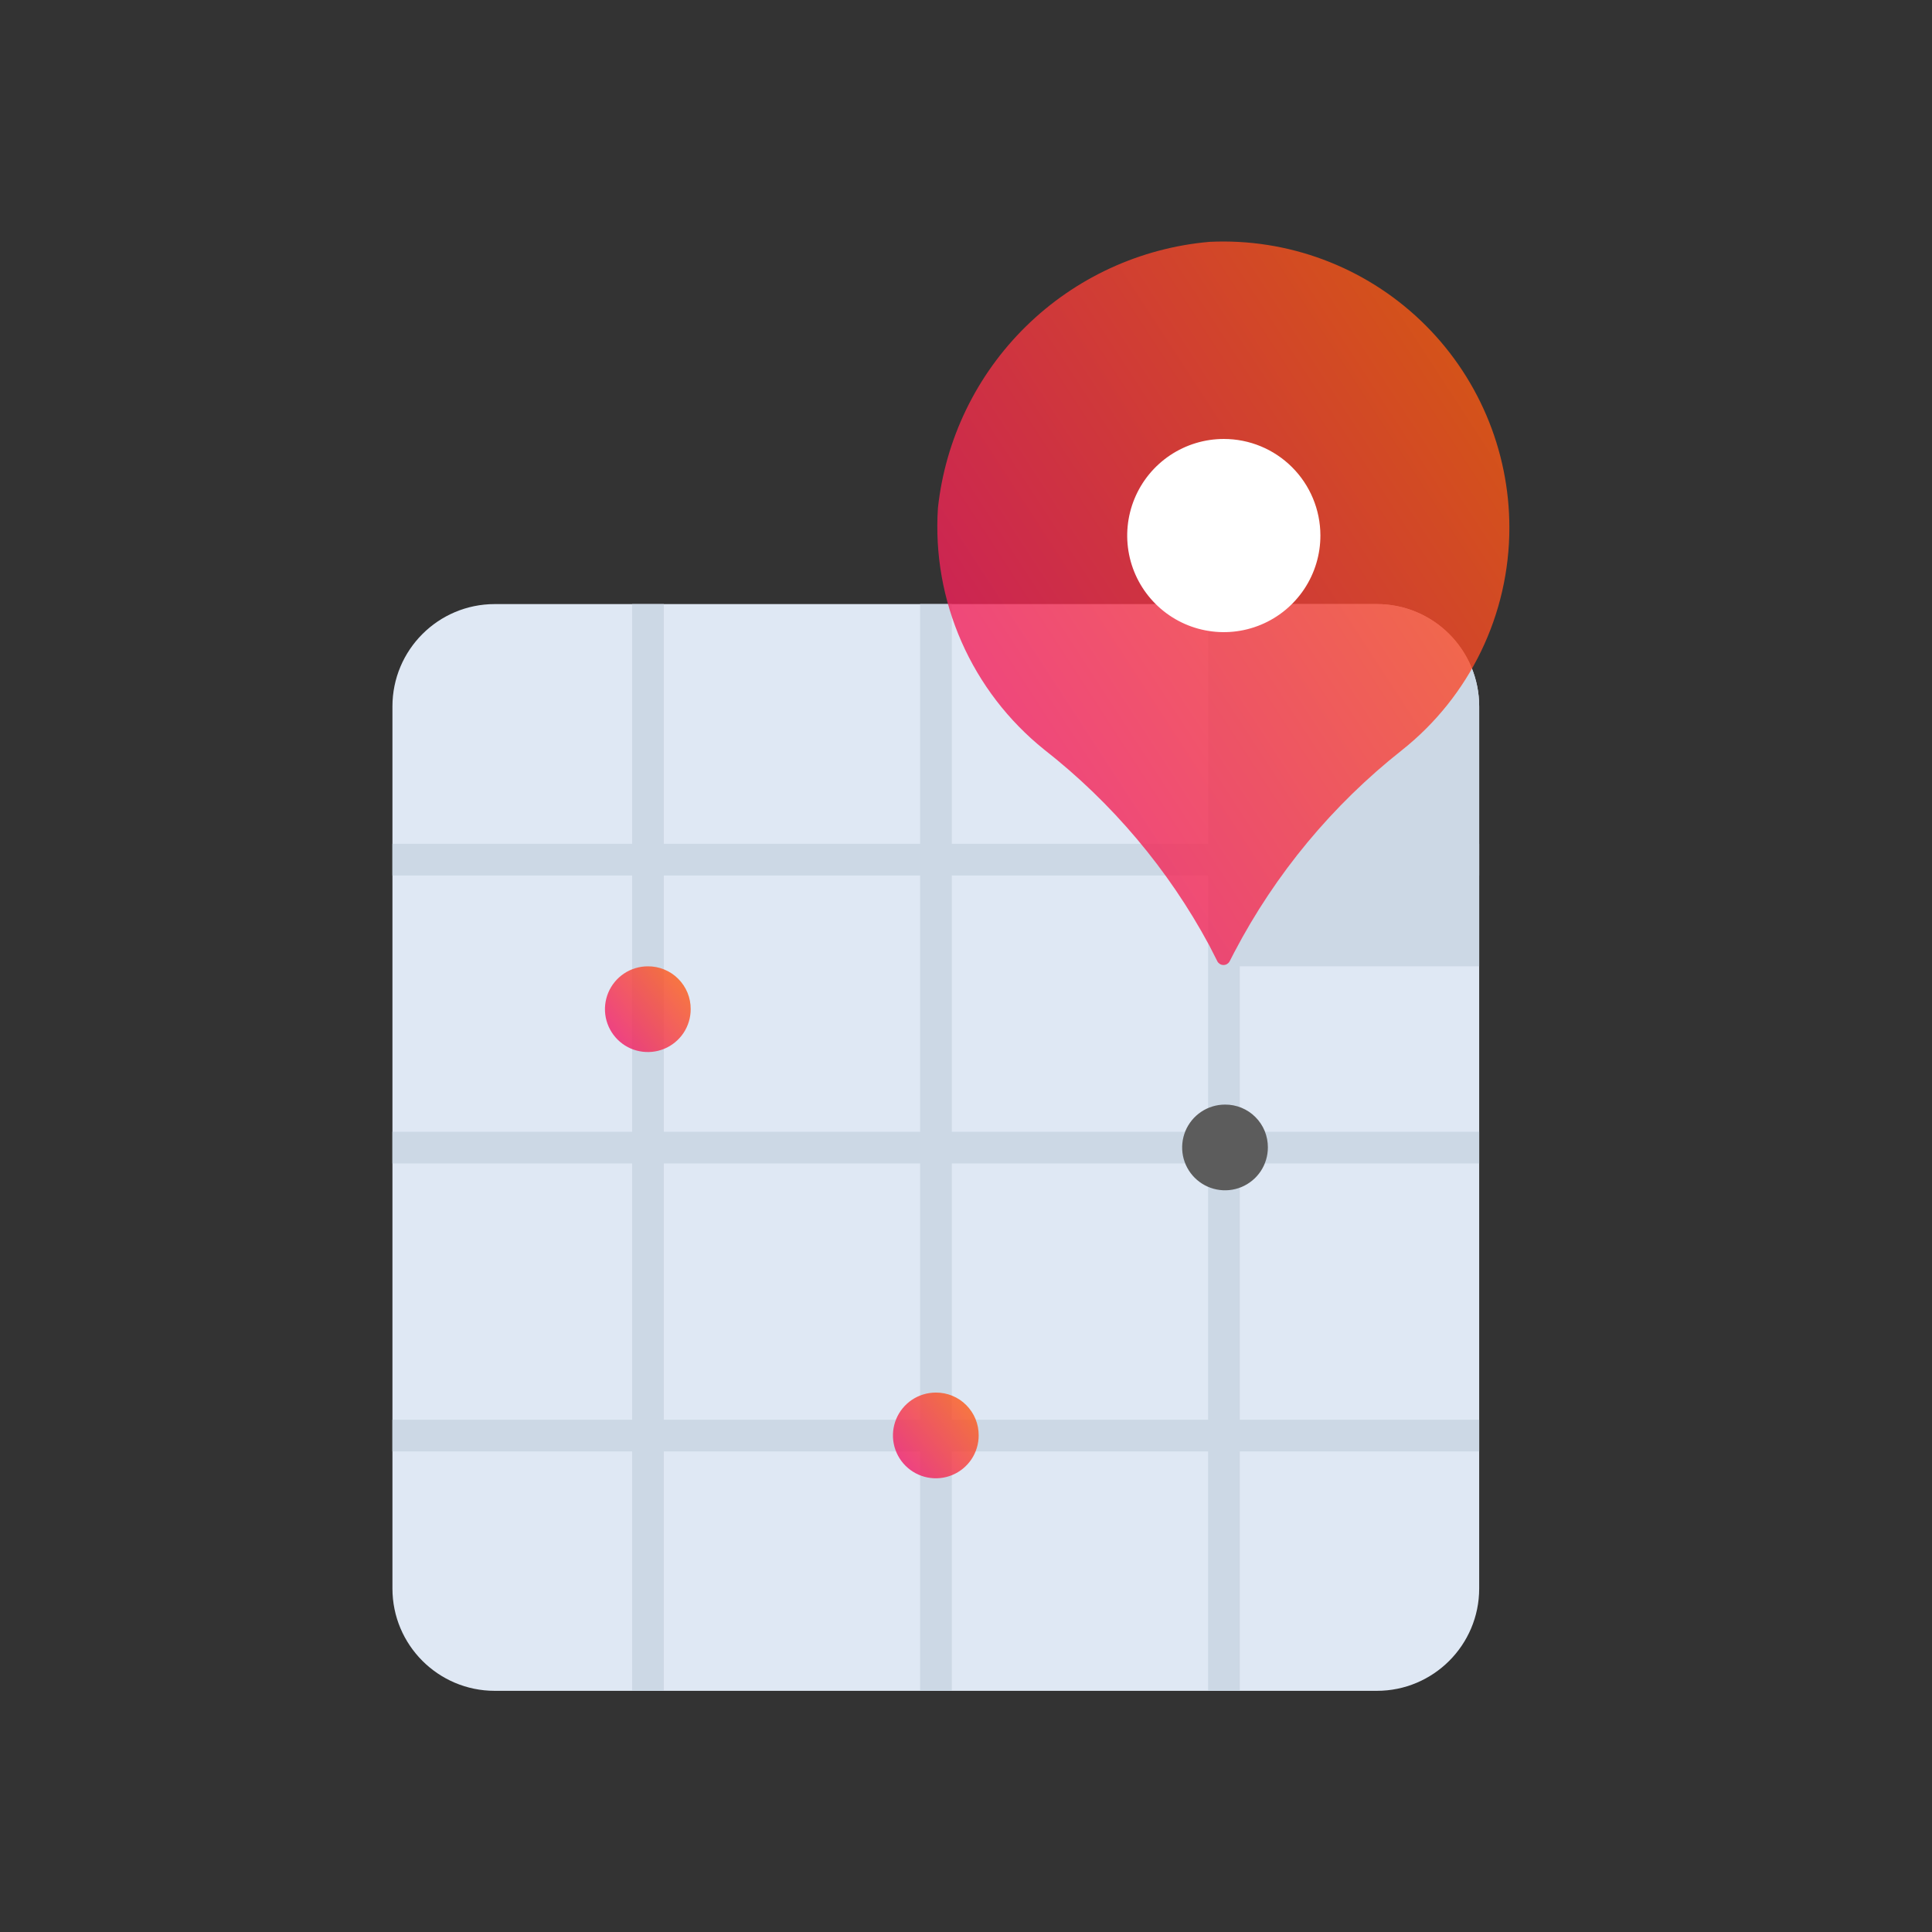 <svg width="64" height="64" viewBox="0 0 64 64" fill="none" xmlns="http://www.w3.org/2000/svg">
<rect x="0" y="0" width="64" height="64" fill="#333333" stroke="none"/>
<path d="M45.61 20.011H16.39C14.518 20.011 13 21.528 13 23.401V52.621C13 54.493 14.518 56.011 16.39 56.011H45.61C47.482 56.011 49 54.493 49 52.621V23.401C49 21.528 47.482 20.011 45.61 20.011Z" fill="#DFE8F4"/>
<path d="M21.99 20.011H20.94V56.011H21.99V20.011Z" fill="#CCD8E5"/>
<path d="M31.53 20.011H30.48V56.011H31.53V20.011Z" fill="#CCD8E5"/>
<path d="M41.07 20.011H40.02V56.011H41.07V20.011Z" fill="#CCD8E5"/>
<path d="M49 29.001V27.951L13 27.951V29.001L49 29.001Z" fill="#CCD8E5"/>
<path d="M49 38.541V37.491H13V38.541H49Z" fill="#CCD8E5"/>
<path d="M49 48.081V47.031H13V48.081H49Z" fill="#CCD8E5"/>
<path d="M45.61 20.011H40.54V32.011H49V23.401C49 22.502 48.643 21.639 48.007 21.004C47.371 20.368 46.509 20.011 45.61 20.011Z" fill="#CCD8E5"/>
<path d="M50 17.491C50.001 16.207 49.742 14.936 49.238 13.756C48.733 12.575 47.995 11.509 47.066 10.623C46.138 9.737 45.039 9.048 43.836 8.599C42.634 8.15 41.352 7.95 40.07 8.011C37.78 8.211 35.631 9.199 33.99 10.808C32.348 12.417 31.316 14.546 31.07 16.831C30.971 18.349 31.239 19.869 31.852 21.261C32.465 22.654 33.404 23.878 34.59 24.831C36.842 26.593 38.705 28.803 40.06 31.321L40.33 31.851C40.35 31.886 40.379 31.915 40.414 31.936C40.449 31.956 40.489 31.967 40.53 31.967C40.571 31.967 40.611 31.956 40.646 31.936C40.681 31.915 40.71 31.886 40.73 31.851L40.89 31.541C42.249 28.945 44.141 26.666 46.44 24.851C47.549 23.971 48.445 22.852 49.061 21.578C49.678 20.303 49.998 18.906 50 17.491Z" fill="url(#paint0_linear_261_63)" fill-opacity="0.8"/>
<path d="M43.74 17.731C43.742 18.364 43.556 18.984 43.206 19.511C42.855 20.039 42.356 20.451 41.772 20.694C41.187 20.938 40.543 21.003 39.922 20.88C39.3 20.758 38.729 20.454 38.281 20.007C37.832 19.56 37.526 18.99 37.402 18.369C37.278 17.748 37.341 17.104 37.583 16.518C37.825 15.933 38.235 15.433 38.761 15.081C39.288 14.729 39.907 14.541 40.54 14.541C41.387 14.541 42.199 14.876 42.799 15.474C43.399 16.072 43.737 16.884 43.74 17.731Z" fill="white"/>
<path d="M22.88 33.431C22.88 33.712 22.797 33.986 22.641 34.22C22.485 34.453 22.263 34.635 22.003 34.743C21.744 34.85 21.458 34.878 21.183 34.823C20.907 34.769 20.654 34.633 20.456 34.435C20.257 34.236 20.122 33.983 20.067 33.708C20.012 33.432 20.041 33.147 20.148 32.887C20.256 32.628 20.438 32.406 20.671 32.25C20.905 32.094 21.179 32.011 21.46 32.011C21.647 32.009 21.832 32.045 22.005 32.116C22.178 32.187 22.335 32.291 22.467 32.424C22.599 32.556 22.704 32.713 22.775 32.886C22.846 33.059 22.881 33.244 22.88 33.431Z" fill="url(#paint1_linear_261_63)" fill-opacity="0.8"/>
<path d="M32.42 47.551C32.42 47.831 32.337 48.106 32.181 48.34C32.025 48.573 31.803 48.755 31.543 48.863C31.284 48.97 30.998 48.998 30.723 48.943C30.448 48.889 30.195 48.753 29.996 48.555C29.797 48.356 29.662 48.103 29.607 47.828C29.552 47.552 29.581 47.267 29.688 47.007C29.796 46.748 29.978 46.526 30.211 46.37C30.445 46.214 30.719 46.131 31 46.131C31.187 46.129 31.372 46.165 31.545 46.236C31.718 46.307 31.875 46.411 32.007 46.544C32.139 46.676 32.244 46.833 32.315 47.006C32.386 47.179 32.421 47.364 32.42 47.551Z" fill="url(#paint2_linear_261_63)" fill-opacity="0.8"/>
<path d="M42 38.011C42 38.291 41.917 38.566 41.761 38.8C41.605 39.033 41.383 39.215 41.123 39.323C40.864 39.43 40.578 39.458 40.303 39.403C40.028 39.349 39.775 39.213 39.576 39.015C39.377 38.816 39.242 38.563 39.187 38.288C39.133 38.012 39.161 37.727 39.268 37.467C39.376 37.208 39.558 36.986 39.791 36.83C40.025 36.674 40.299 36.591 40.58 36.591C40.767 36.589 40.952 36.625 41.125 36.696C41.298 36.767 41.455 36.871 41.587 37.004C41.719 37.136 41.824 37.293 41.895 37.466C41.965 37.639 42.001 37.824 42 38.011Z" fill="#5C5C5C"/>
<defs>
<linearGradient id="paint0_linear_261_63" x1="31.05" y1="34.029" x2="57.475" y2="16.831" gradientUnits="userSpaceOnUse">
<stop stop-color="#EE0979"/>
<stop offset="1" stop-color="#FF6A00"/>
</linearGradient>
<linearGradient id="paint1_linear_261_63" x1="20.04" y1="35.095" x2="23.401" y2="32.329" gradientUnits="userSpaceOnUse">
<stop stop-color="#EE0979"/>
<stop offset="1" stop-color="#FF6A00"/>
</linearGradient>
<linearGradient id="paint2_linear_261_63" x1="29.58" y1="49.215" x2="32.941" y2="46.449" gradientUnits="userSpaceOnUse">
<stop stop-color="#EE0979"/>
<stop offset="1" stop-color="#FF6A00"/>
</linearGradient>
</defs>
</svg>
